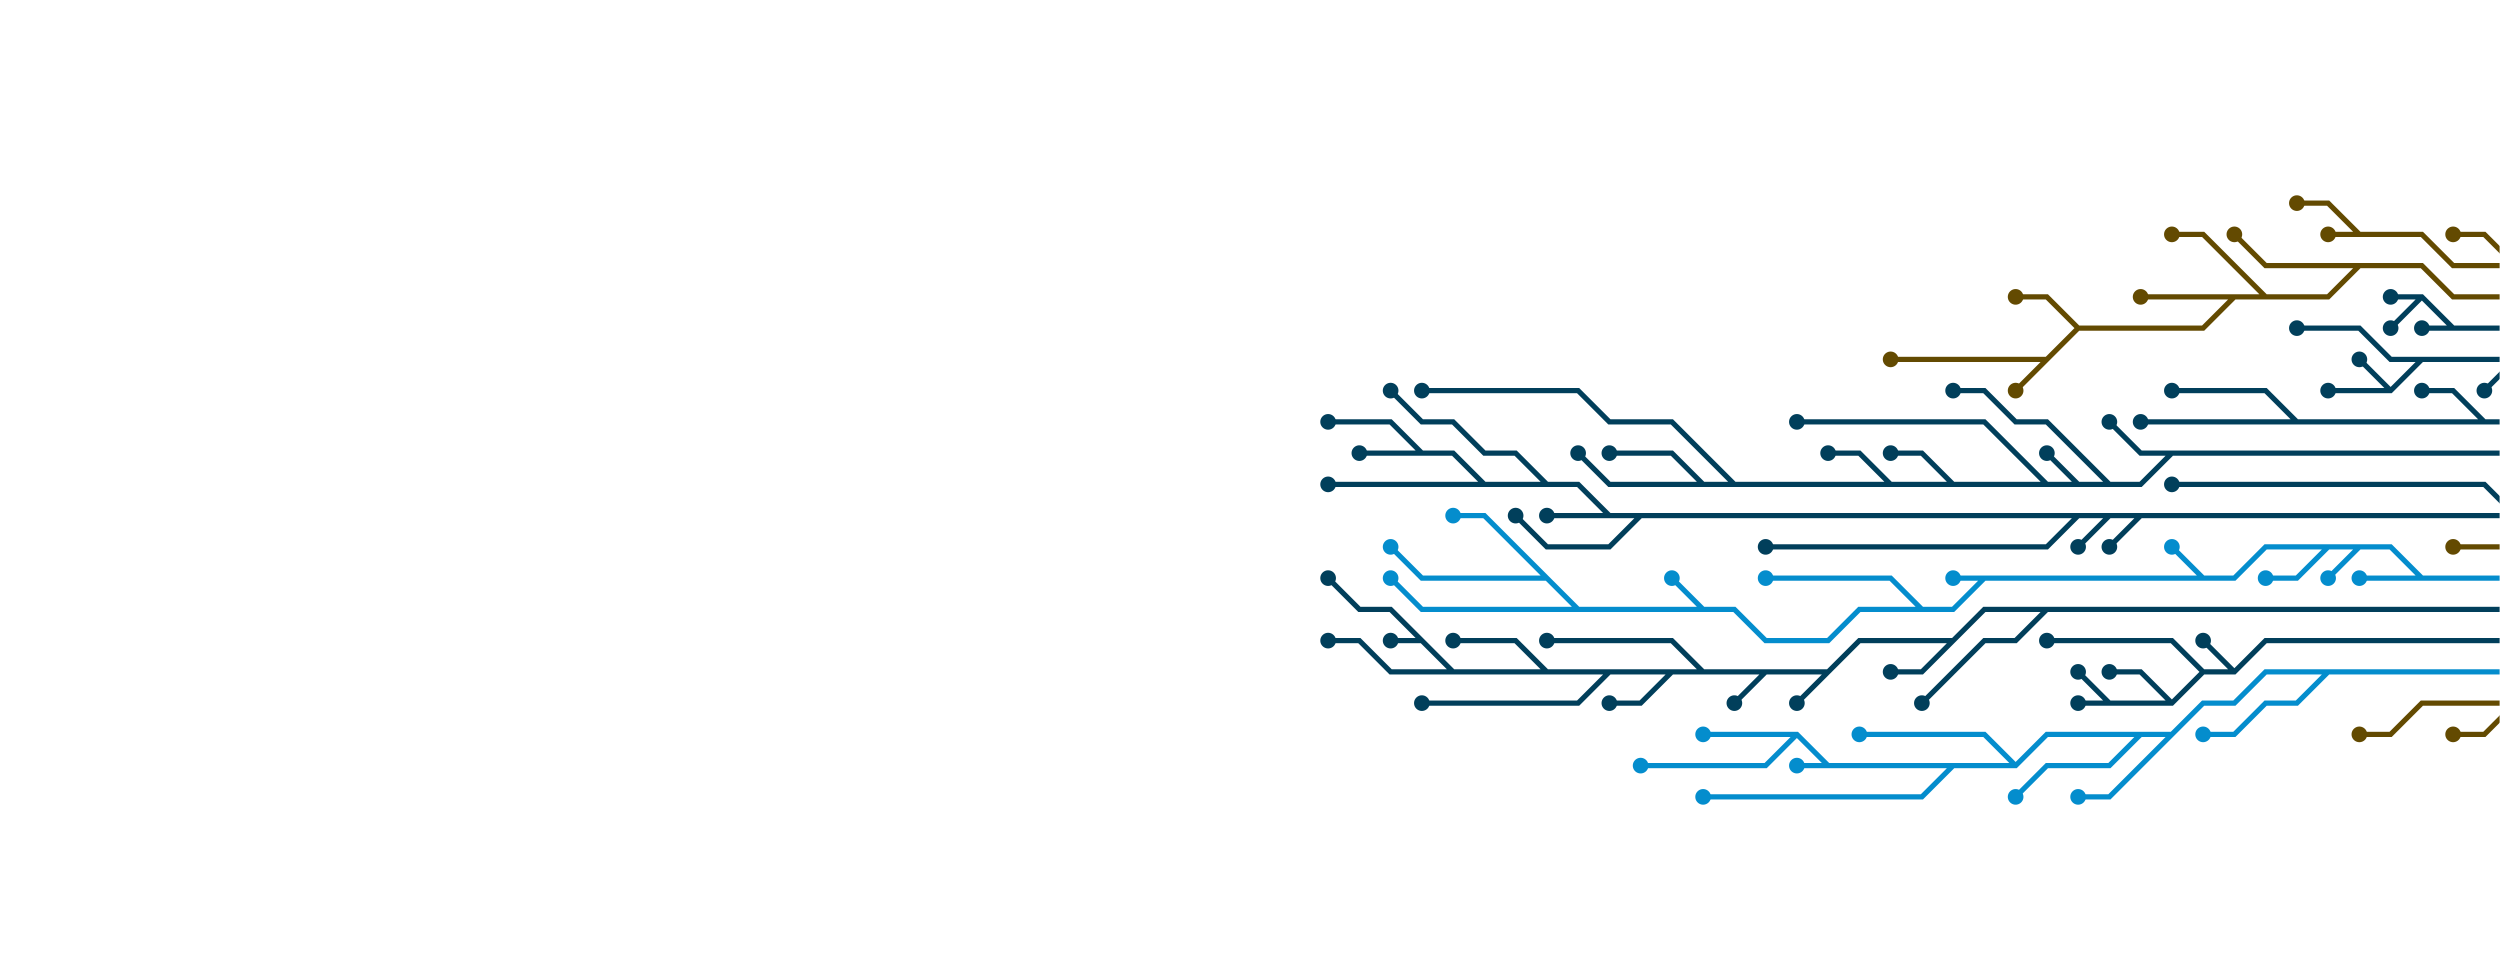 <svg xmlns="http://www.w3.org/2000/svg" version="1.1" xmlns:xlink="http://www.w3.org/1999/xlink"
    xmlns:svgjs="http://svgjs.com/svgjs" width="1440" height="560" preserveAspectRatio="none" viewBox="0 0 1440 560">
    <g mask="url(&quot;#SvgjsMask1032&quot;)" fill="none">
        <g mask="url(&quot;#SvgjsMask1033&quot;)">
            <path
                d="M1197 297L1179 315L1161 315L1143 315L1125 315L1107 315L1089 315L1071 315L1053 315L1035 315L1017 315M1215 297L1197 315M819 261L801 243L783 243L765 243M1449 297L1431 279L1413 279L1395 279L1377 279L1359 279L1341 279L1323 279L1305 279L1287 279L1269 279L1251 279M945 297L927 315L909 315L891 315L873 297M855 279L837 279L819 279L801 279L783 279L765 279M891 279L873 261L855 261L837 243L819 243L801 225M927 297L909 297L891 297M1233 297L1215 315M1467 279L1449 297L1431 297L1413 297L1395 297L1377 297L1359 297L1341 297L1323 297L1305 297L1287 297L1269 297L1251 297L1233 297L1215 297L1197 297L1179 297L1161 297L1143 297L1125 297L1107 297L1089 297L1071 297L1053 297L1035 297L1017 297L999 297L981 297L963 297L945 297L927 297L909 279L891 279L873 279L855 279L837 261L819 261L801 261L783 261"
                stroke="rgba(1, 63, 91, 1)" stroke-width="3"></path>
            <path
                d="M778.5 261 a4.5 4.5 0 1 0 9 0 a4.5 4.5 0 1 0 -9 0zM1012.5 315 a4.5 4.5 0 1 0 9 0 a4.5 4.5 0 1 0 -9 0zM1192.5 315 a4.5 4.5 0 1 0 9 0 a4.5 4.5 0 1 0 -9 0zM760.5 243 a4.5 4.5 0 1 0 9 0 a4.5 4.5 0 1 0 -9 0zM1246.5 279 a4.5 4.5 0 1 0 9 0 a4.5 4.5 0 1 0 -9 0zM868.5 297 a4.5 4.5 0 1 0 9 0 a4.5 4.5 0 1 0 -9 0zM760.5 279 a4.5 4.5 0 1 0 9 0 a4.5 4.5 0 1 0 -9 0zM796.5 225 a4.5 4.5 0 1 0 9 0 a4.5 4.5 0 1 0 -9 0zM886.5 297 a4.5 4.5 0 1 0 9 0 a4.5 4.5 0 1 0 -9 0zM1210.5 315 a4.5 4.5 0 1 0 9 0 a4.5 4.5 0 1 0 -9 0z"
                fill="rgba(1, 63, 91, 1)"></path>
            <path
                d="M981 279L963 261L945 261L927 261M1179 279L1161 261L1143 243L1125 243L1107 243L1089 243L1071 243L1053 243L1035 243M1251 261L1233 261L1215 243M1197 279L1179 261M1089 279L1071 261L1053 261M999 279L981 261L963 243L945 243L927 243L909 225L891 225L873 225L855 225L837 225L819 225M1125 279L1107 261L1089 261M1215 279L1197 261L1179 243L1161 243L1143 225L1125 225M1467 261L1449 261L1431 261L1413 261L1395 261L1377 261L1359 261L1341 261L1323 261L1305 261L1287 261L1269 261L1251 261L1233 279L1215 279L1197 279L1179 279L1161 279L1143 279L1125 279L1107 279L1089 279L1071 279L1053 279L1035 279L1017 279L999 279L981 279L963 279L945 279L927 279L909 261"
                stroke="rgba(1, 63, 91, 1)" stroke-width="3"></path>
            <path
                d="M904.5 261 a4.5 4.5 0 1 0 9 0 a4.5 4.5 0 1 0 -9 0zM922.5 261 a4.5 4.5 0 1 0 9 0 a4.5 4.5 0 1 0 -9 0zM1030.5 243 a4.5 4.5 0 1 0 9 0 a4.5 4.5 0 1 0 -9 0zM1210.5 243 a4.5 4.5 0 1 0 9 0 a4.5 4.5 0 1 0 -9 0zM1174.5 261 a4.5 4.5 0 1 0 9 0 a4.5 4.5 0 1 0 -9 0zM1048.5 261 a4.5 4.5 0 1 0 9 0 a4.5 4.5 0 1 0 -9 0zM814.5 225 a4.5 4.5 0 1 0 9 0 a4.5 4.5 0 1 0 -9 0zM1084.5 261 a4.5 4.5 0 1 0 9 0 a4.5 4.5 0 1 0 -9 0zM1120.5 225 a4.5 4.5 0 1 0 9 0 a4.5 4.5 0 1 0 -9 0z"
                fill="rgba(1, 63, 91, 1)"></path>
            <path d="M1467 315L1449 315L1431 315L1413 315" stroke="rgba(99, 74, 1, 1)" stroke-width="3"></path>
            <path d="M1408.5 315 a4.5 4.5 0 1 0 9 0 a4.5 4.5 0 1 0 -9 0z" fill="rgba(99, 74, 1, 1)"></path>
            <path
                d="M1323 243L1305 225L1287 225L1269 225L1251 225M1431 243L1413 225L1395 225M1467 243L1449 243L1431 243L1413 243L1395 243L1377 243L1359 243L1341 243L1323 243L1305 243L1287 243L1269 243L1251 243L1233 243"
                stroke="rgba(1, 63, 91, 1)" stroke-width="3"></path>
            <path
                d="M1228.5 243 a4.5 4.5 0 1 0 9 0 a4.5 4.5 0 1 0 -9 0zM1246.5 225 a4.5 4.5 0 1 0 9 0 a4.5 4.5 0 1 0 -9 0zM1390.5 225 a4.5 4.5 0 1 0 9 0 a4.5 4.5 0 1 0 -9 0z"
                fill="rgba(1, 63, 91, 1)"></path>
            <path
                d="M909 351L891 351L873 351L855 351L837 351L819 351L801 333M1143 333L1125 333M1269 333L1251 315M1341 315L1323 333L1305 333M1359 315L1341 333M1107 351L1089 333L1071 333L1053 333L1035 333L1017 333M1395 333L1377 333L1359 333M891 333L873 333L855 333L837 333L819 333L801 315M981 351L963 333M1467 333L1449 333L1431 333L1413 333L1395 333L1377 315L1359 315L1341 315L1323 315L1305 315L1287 333L1269 333L1251 333L1233 333L1215 333L1197 333L1179 333L1161 333L1143 333L1125 351L1107 351L1089 351L1071 351L1053 369L1035 369L1017 369L999 351L981 351L963 351L945 351L927 351L909 351L891 333L873 315L855 297L837 297"
                stroke="rgba(4, 141, 205, 1)" stroke-width="3"></path>
            <path
                d="M832.5 297 a4.5 4.5 0 1 0 9 0 a4.5 4.5 0 1 0 -9 0zM796.5 333 a4.5 4.5 0 1 0 9 0 a4.5 4.5 0 1 0 -9 0zM1120.5 333 a4.5 4.5 0 1 0 9 0 a4.5 4.5 0 1 0 -9 0zM1246.5 315 a4.5 4.5 0 1 0 9 0 a4.5 4.5 0 1 0 -9 0zM1300.5 333 a4.5 4.5 0 1 0 9 0 a4.5 4.5 0 1 0 -9 0zM1336.5 333 a4.5 4.5 0 1 0 9 0 a4.5 4.5 0 1 0 -9 0zM1012.5 333 a4.5 4.5 0 1 0 9 0 a4.5 4.5 0 1 0 -9 0zM1354.5 333 a4.5 4.5 0 1 0 9 0 a4.5 4.5 0 1 0 -9 0zM796.5 315 a4.5 4.5 0 1 0 9 0 a4.5 4.5 0 1 0 -9 0zM958.5 333 a4.5 4.5 0 1 0 9 0 a4.5 4.5 0 1 0 -9 0z"
                fill="rgba(4, 141, 205, 1)"></path>
            <path
                d="M891 387L873 369L855 369L837 369M837 387L819 387L801 387L783 369L765 369M981 387L963 369L945 369L927 369L909 369L891 369M1125 369L1107 387L1089 387M1017 387L999 405M1053 387L1035 405M1179 351L1161 369L1143 369L1125 387L1107 405M927 387L909 405L891 405L873 405L855 405L837 405L819 405M819 369L801 369M963 387L945 405L927 405M1467 351L1449 351L1431 351L1413 351L1395 351L1377 351L1359 351L1341 351L1323 351L1305 351L1287 351L1269 351L1251 351L1233 351L1215 351L1197 351L1179 351L1161 351L1143 351L1125 369L1107 369L1089 369L1071 369L1053 387L1035 387L1017 387L999 387L981 387L963 387L945 387L927 387L909 387L891 387L873 387L855 387L837 387L819 369L801 351L783 351L765 333"
                stroke="rgba(1, 63, 91, 1)" stroke-width="3"></path>
            <path
                d="M760.5 333 a4.5 4.5 0 1 0 9 0 a4.5 4.5 0 1 0 -9 0zM832.5 369 a4.5 4.5 0 1 0 9 0 a4.5 4.5 0 1 0 -9 0zM760.5 369 a4.5 4.5 0 1 0 9 0 a4.5 4.5 0 1 0 -9 0zM886.5 369 a4.5 4.5 0 1 0 9 0 a4.5 4.5 0 1 0 -9 0zM1084.5 387 a4.5 4.5 0 1 0 9 0 a4.5 4.5 0 1 0 -9 0zM994.5 405 a4.5 4.5 0 1 0 9 0 a4.5 4.5 0 1 0 -9 0zM1030.5 405 a4.5 4.5 0 1 0 9 0 a4.5 4.5 0 1 0 -9 0zM1102.5 405 a4.5 4.5 0 1 0 9 0 a4.5 4.5 0 1 0 -9 0zM814.5 405 a4.5 4.5 0 1 0 9 0 a4.5 4.5 0 1 0 -9 0zM796.5 369 a4.5 4.5 0 1 0 9 0 a4.5 4.5 0 1 0 -9 0zM922.5 405 a4.5 4.5 0 1 0 9 0 a4.5 4.5 0 1 0 -9 0z"
                fill="rgba(1, 63, 91, 1)"></path>
            <path
                d="M1377 225L1359 207M1395 207L1377 207L1359 189L1341 189L1323 189M1449 207L1431 225M1467 207L1449 207L1431 207L1413 207L1395 207L1377 225L1359 225L1341 225"
                stroke="rgba(1, 63, 91, 1)" stroke-width="3"></path>
            <path
                d="M1336.5 225 a4.5 4.5 0 1 0 9 0 a4.5 4.5 0 1 0 -9 0zM1354.5 207 a4.5 4.5 0 1 0 9 0 a4.5 4.5 0 1 0 -9 0zM1318.5 189 a4.5 4.5 0 1 0 9 0 a4.5 4.5 0 1 0 -9 0zM1426.5 225 a4.5 4.5 0 1 0 9 0 a4.5 4.5 0 1 0 -9 0z"
                fill="rgba(1, 63, 91, 1)"></path>
            <path
                d="M1215 405L1197 387M1287 387L1269 369M1269 387L1251 369L1233 369L1215 369L1197 369L1179 369M1251 405L1233 387L1215 387M1467 369L1449 369L1431 369L1413 369L1395 369L1377 369L1359 369L1341 369L1323 369L1305 369L1287 387L1269 387L1251 405L1233 405L1215 405L1197 405"
                stroke="rgba(1, 63, 91, 1)" stroke-width="3"></path>
            <path
                d="M1192.5 405 a4.5 4.5 0 1 0 9 0 a4.5 4.5 0 1 0 -9 0zM1192.5 387 a4.5 4.5 0 1 0 9 0 a4.5 4.5 0 1 0 -9 0zM1264.5 369 a4.5 4.5 0 1 0 9 0 a4.5 4.5 0 1 0 -9 0zM1174.5 369 a4.5 4.5 0 1 0 9 0 a4.5 4.5 0 1 0 -9 0zM1210.5 387 a4.5 4.5 0 1 0 9 0 a4.5 4.5 0 1 0 -9 0z"
                fill="rgba(1, 63, 91, 1)"></path>
            <path d="M1395 171L1377 189M1413 189L1395 189M1467 189L1449 189L1431 189L1413 189L1395 171L1377 171"
                stroke="rgba(1, 63, 91, 1)" stroke-width="3"></path>
            <path
                d="M1372.5 171 a4.5 4.5 0 1 0 9 0 a4.5 4.5 0 1 0 -9 0zM1372.5 189 a4.5 4.5 0 1 0 9 0 a4.5 4.5 0 1 0 -9 0zM1390.5 189 a4.5 4.5 0 1 0 9 0 a4.5 4.5 0 1 0 -9 0z"
                fill="rgba(1, 63, 91, 1)"></path>
            <path
                d="M1233 423L1215 441L1197 441L1179 441L1161 459M1161 441L1143 423L1125 423L1107 423L1089 423L1071 423M1251 423L1233 441L1215 459L1197 459M1035 423L1017 441L999 441L981 441L963 441L945 441M1125 441L1107 459L1089 459L1071 459L1053 459L1035 459L1017 459L999 459L981 459M1341 387L1323 405L1305 405L1287 423L1269 423M1053 441L1035 441M1467 387L1449 387L1431 387L1413 387L1395 387L1377 387L1359 387L1341 387L1323 387L1305 387L1287 405L1269 405L1251 423L1233 423L1215 423L1197 423L1179 423L1161 441L1143 441L1125 441L1107 441L1089 441L1071 441L1053 441L1035 423L1017 423L999 423L981 423"
                stroke="rgba(4, 141, 205, 1)" stroke-width="3"></path>
            <path
                d="M976.5 423 a4.5 4.5 0 1 0 9 0 a4.5 4.5 0 1 0 -9 0zM1156.5 459 a4.5 4.5 0 1 0 9 0 a4.5 4.5 0 1 0 -9 0zM1066.5 423 a4.5 4.5 0 1 0 9 0 a4.5 4.5 0 1 0 -9 0zM1192.5 459 a4.5 4.5 0 1 0 9 0 a4.5 4.5 0 1 0 -9 0zM940.5 441 a4.5 4.5 0 1 0 9 0 a4.5 4.5 0 1 0 -9 0zM976.5 459 a4.5 4.5 0 1 0 9 0 a4.5 4.5 0 1 0 -9 0zM1264.5 423 a4.5 4.5 0 1 0 9 0 a4.5 4.5 0 1 0 -9 0zM1030.5 441 a4.5 4.5 0 1 0 9 0 a4.5 4.5 0 1 0 -9 0z"
                fill="rgba(4, 141, 205, 1)"></path>
            <path
                d="M1197 189L1179 171L1161 171M1305 171L1287 153L1269 135L1251 135M1179 207L1161 225M1359 153L1341 153L1323 153L1305 153L1287 135M1287 171L1269 171L1251 171L1233 171M1467 171L1449 171L1431 171L1413 171L1395 153L1377 153L1359 153L1341 171L1323 171L1305 171L1287 171L1269 189L1251 189L1233 189L1215 189L1197 189L1179 207L1161 207L1143 207L1125 207L1107 207L1089 207"
                stroke="rgba(99, 74, 1, 1)" stroke-width="3"></path>
            <path
                d="M1084.5 207 a4.5 4.5 0 1 0 9 0 a4.5 4.5 0 1 0 -9 0zM1156.5 171 a4.5 4.5 0 1 0 9 0 a4.5 4.5 0 1 0 -9 0zM1246.5 135 a4.5 4.5 0 1 0 9 0 a4.5 4.5 0 1 0 -9 0zM1156.5 225 a4.5 4.5 0 1 0 9 0 a4.5 4.5 0 1 0 -9 0zM1282.5 135 a4.5 4.5 0 1 0 9 0 a4.5 4.5 0 1 0 -9 0zM1228.5 171 a4.5 4.5 0 1 0 9 0 a4.5 4.5 0 1 0 -9 0z"
                fill="rgba(99, 74, 1, 1)"></path>
            <path d="M1449 405L1431 423L1413 423M1467 405L1449 405L1431 405L1413 405L1395 405L1377 423L1359 423"
                stroke="rgba(99, 74, 1, 1)" stroke-width="3"></path>
            <path
                d="M1354.5 423 a4.5 4.5 0 1 0 9 0 a4.5 4.5 0 1 0 -9 0zM1408.5 423 a4.5 4.5 0 1 0 9 0 a4.5 4.5 0 1 0 -9 0z"
                fill="rgba(99, 74, 1, 1)"></path>
            <path
                d="M1359 135L1341 117L1323 117M1449 153L1431 135L1413 135M1467 153L1449 153L1431 153L1413 153L1395 135L1377 135L1359 135L1341 135"
                stroke="rgba(99, 74, 1, 1)" stroke-width="3"></path>
            <path
                d="M1336.5 135 a4.5 4.5 0 1 0 9 0 a4.5 4.5 0 1 0 -9 0zM1318.5 117 a4.5 4.5 0 1 0 9 0 a4.5 4.5 0 1 0 -9 0zM1408.5 135 a4.5 4.5 0 1 0 9 0 a4.5 4.5 0 1 0 -9 0z"
                fill="rgba(99, 74, 1, 1)"></path>
        </g>
    </g>
    <defs>
        <mask id="SvgjsMask1032">
            <rect width="1440" height="560" fill="#ffffff"></rect>
        </mask>
        <mask id="SvgjsMask1033">
            <rect width="1440" height="560" fill="white"></rect>
            <path
                d="M780.75 261 a2.25 2.25 0 1 0 4.5 0 a2.25 2.25 0 1 0 -4.5 0zM1014.75 315 a2.25 2.25 0 1 0 4.5 0 a2.25 2.25 0 1 0 -4.5 0zM1194.75 315 a2.25 2.25 0 1 0 4.5 0 a2.25 2.25 0 1 0 -4.5 0zM762.75 243 a2.25 2.25 0 1 0 4.5 0 a2.25 2.25 0 1 0 -4.5 0zM1248.75 279 a2.25 2.25 0 1 0 4.5 0 a2.25 2.25 0 1 0 -4.5 0zM870.75 297 a2.25 2.25 0 1 0 4.5 0 a2.25 2.25 0 1 0 -4.5 0zM762.75 279 a2.25 2.25 0 1 0 4.5 0 a2.25 2.25 0 1 0 -4.5 0zM798.75 225 a2.25 2.25 0 1 0 4.5 0 a2.25 2.25 0 1 0 -4.5 0zM888.75 297 a2.25 2.25 0 1 0 4.5 0 a2.25 2.25 0 1 0 -4.5 0zM1212.75 315 a2.25 2.25 0 1 0 4.5 0 a2.25 2.25 0 1 0 -4.5 0z"
                fill="black"></path>
            <path
                d="M906.75 261 a2.25 2.25 0 1 0 4.5 0 a2.25 2.25 0 1 0 -4.5 0zM924.75 261 a2.25 2.25 0 1 0 4.5 0 a2.25 2.25 0 1 0 -4.5 0zM1032.75 243 a2.25 2.25 0 1 0 4.5 0 a2.25 2.25 0 1 0 -4.5 0zM1212.75 243 a2.25 2.25 0 1 0 4.5 0 a2.25 2.25 0 1 0 -4.5 0zM1176.75 261 a2.25 2.25 0 1 0 4.5 0 a2.25 2.25 0 1 0 -4.5 0zM1050.75 261 a2.25 2.25 0 1 0 4.5 0 a2.25 2.25 0 1 0 -4.5 0zM816.75 225 a2.25 2.25 0 1 0 4.5 0 a2.25 2.25 0 1 0 -4.5 0zM1086.75 261 a2.25 2.25 0 1 0 4.5 0 a2.25 2.25 0 1 0 -4.5 0zM1122.75 225 a2.25 2.25 0 1 0 4.5 0 a2.25 2.25 0 1 0 -4.5 0z"
                fill="black"></path>
            <path d="M1410.75 315 a2.25 2.25 0 1 0 4.5 0 a2.25 2.25 0 1 0 -4.5 0z" fill="black"></path>
            <path
                d="M1230.75 243 a2.25 2.25 0 1 0 4.5 0 a2.25 2.25 0 1 0 -4.5 0zM1248.75 225 a2.25 2.25 0 1 0 4.5 0 a2.25 2.25 0 1 0 -4.5 0zM1392.75 225 a2.25 2.25 0 1 0 4.5 0 a2.25 2.25 0 1 0 -4.5 0z"
                fill="black"></path>
            <path
                d="M834.75 297 a2.25 2.25 0 1 0 4.5 0 a2.25 2.25 0 1 0 -4.5 0zM798.75 333 a2.25 2.25 0 1 0 4.5 0 a2.25 2.25 0 1 0 -4.5 0zM1122.75 333 a2.25 2.25 0 1 0 4.5 0 a2.25 2.25 0 1 0 -4.5 0zM1248.75 315 a2.25 2.25 0 1 0 4.5 0 a2.25 2.25 0 1 0 -4.5 0zM1302.75 333 a2.25 2.25 0 1 0 4.5 0 a2.25 2.25 0 1 0 -4.5 0zM1338.75 333 a2.25 2.25 0 1 0 4.5 0 a2.25 2.25 0 1 0 -4.5 0zM1014.75 333 a2.25 2.25 0 1 0 4.5 0 a2.25 2.25 0 1 0 -4.5 0zM1356.75 333 a2.25 2.25 0 1 0 4.5 0 a2.25 2.25 0 1 0 -4.5 0zM798.75 315 a2.25 2.25 0 1 0 4.5 0 a2.25 2.25 0 1 0 -4.5 0zM960.75 333 a2.25 2.25 0 1 0 4.5 0 a2.25 2.25 0 1 0 -4.5 0z"
                fill="black"></path>
            <path
                d="M762.75 333 a2.25 2.25 0 1 0 4.5 0 a2.25 2.25 0 1 0 -4.5 0zM834.75 369 a2.25 2.25 0 1 0 4.5 0 a2.25 2.25 0 1 0 -4.5 0zM762.75 369 a2.25 2.25 0 1 0 4.5 0 a2.25 2.25 0 1 0 -4.5 0zM888.75 369 a2.25 2.25 0 1 0 4.5 0 a2.25 2.25 0 1 0 -4.5 0zM1086.75 387 a2.25 2.25 0 1 0 4.5 0 a2.25 2.25 0 1 0 -4.5 0zM996.75 405 a2.25 2.25 0 1 0 4.5 0 a2.25 2.25 0 1 0 -4.5 0zM1032.75 405 a2.25 2.25 0 1 0 4.5 0 a2.25 2.25 0 1 0 -4.5 0zM1104.75 405 a2.25 2.25 0 1 0 4.5 0 a2.25 2.25 0 1 0 -4.5 0zM816.75 405 a2.25 2.25 0 1 0 4.5 0 a2.25 2.25 0 1 0 -4.5 0zM798.75 369 a2.25 2.25 0 1 0 4.5 0 a2.25 2.25 0 1 0 -4.5 0zM924.75 405 a2.25 2.25 0 1 0 4.5 0 a2.25 2.25 0 1 0 -4.5 0z"
                fill="black"></path>
            <path
                d="M1338.75 225 a2.25 2.25 0 1 0 4.5 0 a2.25 2.25 0 1 0 -4.5 0zM1356.75 207 a2.25 2.25 0 1 0 4.5 0 a2.25 2.25 0 1 0 -4.5 0zM1320.75 189 a2.25 2.25 0 1 0 4.5 0 a2.25 2.25 0 1 0 -4.5 0zM1428.75 225 a2.25 2.25 0 1 0 4.5 0 a2.25 2.25 0 1 0 -4.5 0z"
                fill="black"></path>
            <path
                d="M1194.75 405 a2.25 2.25 0 1 0 4.5 0 a2.25 2.25 0 1 0 -4.5 0zM1194.75 387 a2.25 2.25 0 1 0 4.5 0 a2.25 2.25 0 1 0 -4.5 0zM1266.75 369 a2.25 2.25 0 1 0 4.5 0 a2.25 2.25 0 1 0 -4.5 0zM1176.75 369 a2.25 2.25 0 1 0 4.5 0 a2.25 2.25 0 1 0 -4.5 0zM1212.75 387 a2.25 2.25 0 1 0 4.5 0 a2.25 2.25 0 1 0 -4.5 0z"
                fill="black"></path>
            <path
                d="M1374.75 171 a2.25 2.25 0 1 0 4.5 0 a2.25 2.25 0 1 0 -4.5 0zM1374.75 189 a2.25 2.25 0 1 0 4.5 0 a2.25 2.25 0 1 0 -4.5 0zM1392.75 189 a2.25 2.25 0 1 0 4.5 0 a2.25 2.25 0 1 0 -4.5 0z"
                fill="black"></path>
            <path
                d="M978.75 423 a2.25 2.25 0 1 0 4.5 0 a2.25 2.25 0 1 0 -4.5 0zM1158.75 459 a2.25 2.25 0 1 0 4.5 0 a2.25 2.25 0 1 0 -4.5 0zM1068.75 423 a2.25 2.25 0 1 0 4.5 0 a2.25 2.25 0 1 0 -4.5 0zM1194.75 459 a2.25 2.25 0 1 0 4.5 0 a2.25 2.25 0 1 0 -4.5 0zM942.75 441 a2.25 2.25 0 1 0 4.5 0 a2.25 2.25 0 1 0 -4.5 0zM978.75 459 a2.25 2.25 0 1 0 4.5 0 a2.25 2.25 0 1 0 -4.5 0zM1266.75 423 a2.25 2.25 0 1 0 4.5 0 a2.25 2.25 0 1 0 -4.5 0zM1032.75 441 a2.25 2.25 0 1 0 4.5 0 a2.25 2.25 0 1 0 -4.5 0z"
                fill="black"></path>
            <path
                d="M1086.75 207 a2.25 2.25 0 1 0 4.5 0 a2.25 2.25 0 1 0 -4.5 0zM1158.75 171 a2.25 2.25 0 1 0 4.5 0 a2.25 2.25 0 1 0 -4.5 0zM1248.75 135 a2.25 2.25 0 1 0 4.5 0 a2.25 2.25 0 1 0 -4.5 0zM1158.75 225 a2.25 2.25 0 1 0 4.5 0 a2.25 2.25 0 1 0 -4.5 0zM1284.75 135 a2.25 2.25 0 1 0 4.5 0 a2.25 2.25 0 1 0 -4.5 0zM1230.75 171 a2.25 2.25 0 1 0 4.5 0 a2.25 2.25 0 1 0 -4.5 0z"
                fill="black"></path>
            <path
                d="M1356.75 423 a2.25 2.25 0 1 0 4.5 0 a2.25 2.25 0 1 0 -4.5 0zM1410.75 423 a2.25 2.25 0 1 0 4.5 0 a2.25 2.25 0 1 0 -4.5 0z"
                fill="black"></path>
            <path
                d="M1338.75 135 a2.25 2.25 0 1 0 4.5 0 a2.25 2.25 0 1 0 -4.5 0zM1320.75 117 a2.25 2.25 0 1 0 4.5 0 a2.25 2.25 0 1 0 -4.5 0zM1410.75 135 a2.25 2.25 0 1 0 4.5 0 a2.25 2.25 0 1 0 -4.5 0z"
                fill="black"></path>
        </mask>
    </defs>
</svg>